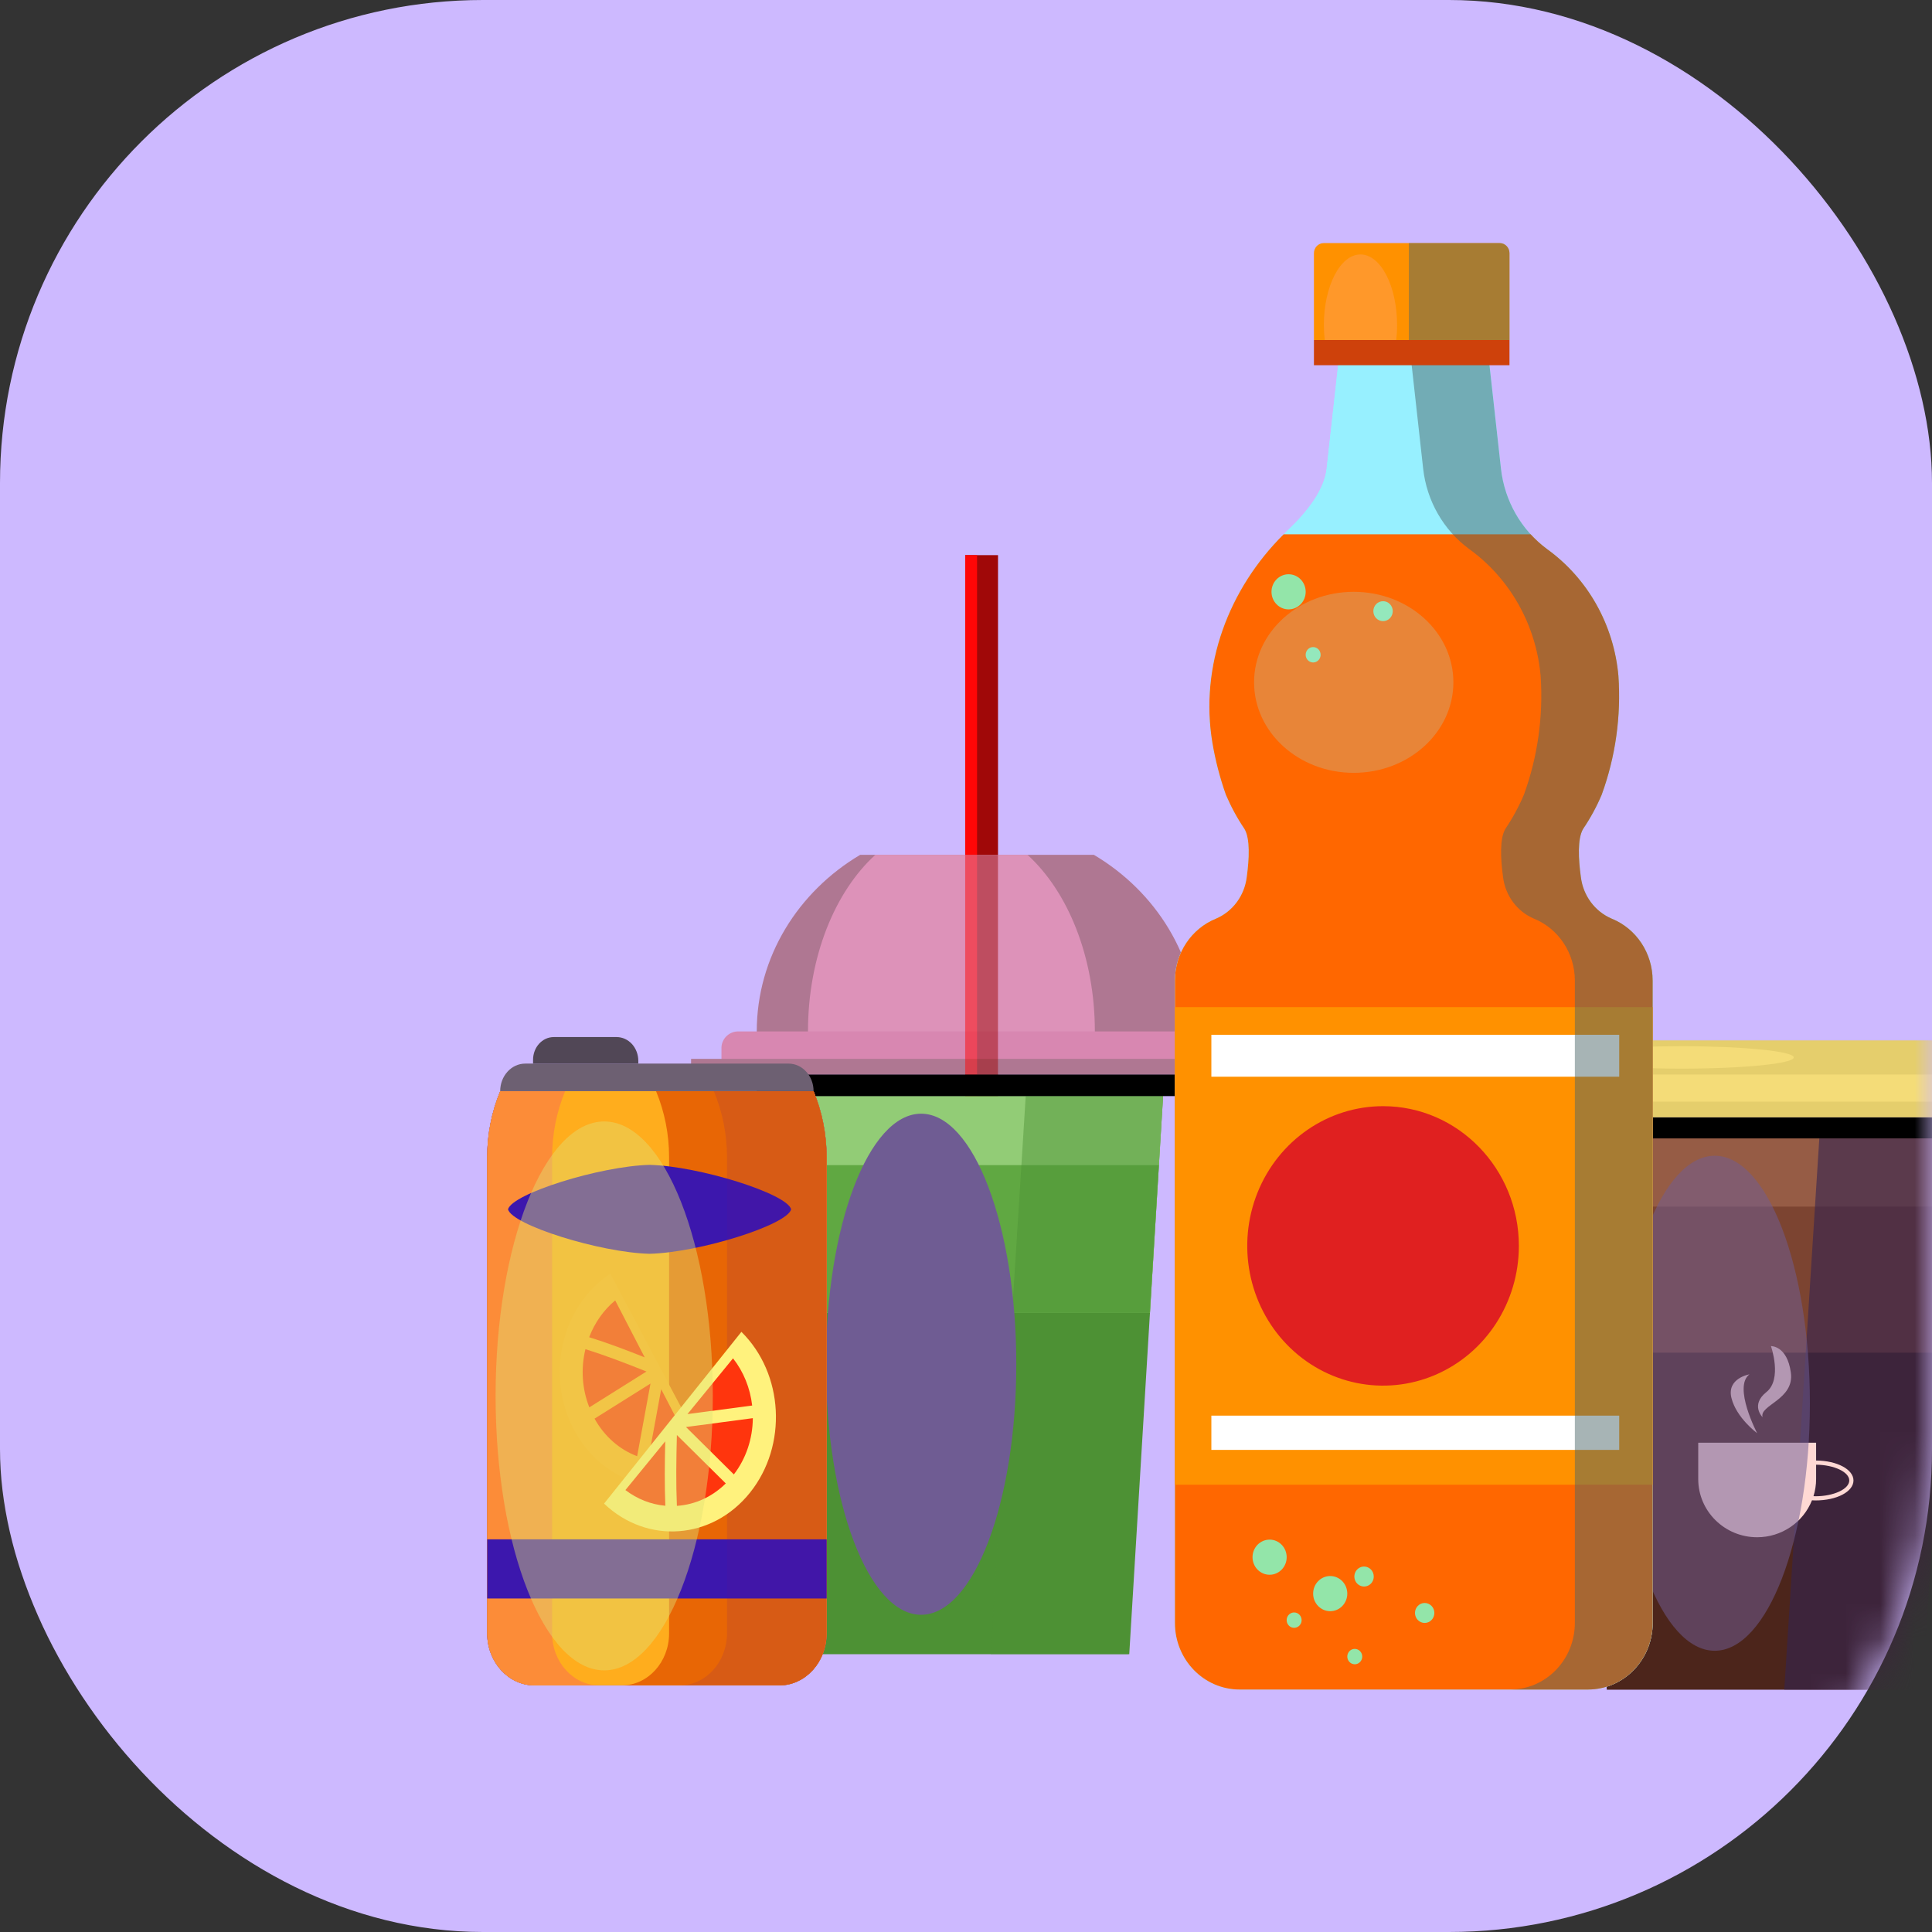 <svg width="56" height="56" viewBox="0 0 56 56" fill="none" xmlns="http://www.w3.org/2000/svg">
<rect x="0" y="0" width="56" height="56" fill="#333333" stroke="none"/>
<rect width="56" height="56" rx="14" fill="#CDB9FF"/>
<mask id="mask0_1198_4065" style="mask-type:alpha" maskUnits="userSpaceOnUse" x="0" y="0" width="56" height="56">
<rect width="56" height="56" rx="14" fill="white"/>
</mask>
<g mask="url(#mask0_1198_4065)">
<rect x="27.977" y="16.091" width="0.951" height="27.408" fill="#A00808"/>
<rect x="27.977" y="16.091" width="0.343" height="27.408" fill="#FF0606"/>
<path d="M33.713 31.771L33.592 33.773L33.332 38.053L32.732 47.948H23.57L22.97 38.053L22.709 33.773L22.588 31.771H33.713Z" fill="#4D9134"/>
<path d="M33.713 31.771L33.592 33.773L33.332 38.053H22.97L22.709 33.773L22.588 31.771H33.713Z" fill="#92CC76"/>
<path d="M22.709 33.772H33.591L33.332 38.053H22.97L22.709 33.772Z" fill="#60A842"/>
<g style="mix-blend-mode:multiply" opacity="0.46">
<path d="M29.731 31.771L29.606 33.773L29.337 38.053L28.715 47.948H32.697L33.318 38.053L33.587 33.773L33.713 31.771H29.731Z" fill="#4D9134"/>
</g>
<g style="mix-blend-mode:screen">
<ellipse cx="26.699" cy="39.543" rx="2.759" ry="7.262" fill="#6F5C93"/>
</g>
<path d="M34.705 29.897C34.705 29.919 34.703 29.939 34.703 29.961H21.937C21.937 29.939 21.935 29.919 21.935 29.897C21.935 27.738 23.134 25.844 24.934 24.777H31.706C33.506 25.844 34.705 27.738 34.705 29.897Z" fill="#AF7792"/>
<path d="M31.735 29.897C31.735 29.919 31.734 29.939 31.734 29.961H23.421C23.421 29.939 23.42 29.919 23.42 29.897C23.42 27.738 24.2 25.844 25.373 24.777H29.782C30.954 25.844 31.735 27.738 31.735 29.897Z" fill="#DD92B9"/>
<path d="M35.349 30.353V31.146H20.912V30.353C20.927 30.087 21.155 29.883 21.421 29.897H34.841C35.107 29.883 35.334 30.087 35.349 30.353Z" fill="#D887B1"/>
<rect x="20.031" y="30.692" width="15.891" height="0.454" fill="#AF7792"/>
<g opacity="0.5">
<rect x="27.977" y="24.777" width="0.95" height="6.369" fill="#A00808"/>
<rect x="27.977" y="24.777" width="0.343" height="6.369" fill="#FF0606"/>
</g>
<rect x="21.934" y="31.146" width="12.556" height="0.625" fill="black"/>
<path d="M56.715 32.997L56.594 34.974L56.335 39.203L55.735 48.977H46.574L45.973 39.203L45.712 34.974L45.591 32.997H56.715Z" fill="#4C251B"/>
<path d="M56.715 32.997L56.594 34.974L56.334 39.203H45.973L45.712 34.974L45.59 32.997H56.715Z" fill="#965C45"/>
<path d="M45.711 34.974H56.594L56.334 39.203H45.973L45.711 34.974Z" fill="#7C4431"/>
<path opacity="0.6" d="M52.734 32.997L52.608 34.974L52.34 39.203L51.718 48.977H55.735L56.335 39.203L56.594 34.974L56.716 32.997H52.734Z" fill="#352351"/>
<rect x="44.937" y="32.38" width="12.556" height="0.617" fill="black"/>
<path fill-rule="evenodd" clip-rule="evenodd" d="M52.641 41.818V42.334C53.25 42.339 53.723 42.591 53.724 42.912C53.724 43.237 53.24 43.491 52.622 43.491C52.595 43.491 52.569 43.49 52.543 43.488C52.536 43.488 52.528 43.487 52.521 43.487C52.265 44.133 51.634 44.558 50.932 44.558C49.989 44.558 49.224 43.803 49.224 42.871V41.818H52.641ZM52.589 43.368C52.6 43.369 52.611 43.37 52.622 43.37C53.153 43.37 53.602 43.16 53.602 42.912C53.602 42.667 53.163 42.46 52.641 42.455V42.871C52.641 43.039 52.615 43.206 52.565 43.367C52.573 43.368 52.581 43.368 52.589 43.368Z" fill="#FFD9D4"/>
<path d="M51.909 39.786C51.801 38.998 51.332 39.018 51.332 39.018C51.332 39.018 51.669 39.977 51.199 40.351C50.729 40.726 51.089 41.078 51.089 41.078C50.988 40.724 52.017 40.573 51.909 39.786Z" fill="#FFD9D4"/>
<path d="M50.932 41.542C50.932 41.542 50.228 40.199 50.708 39.836C50.708 39.836 50.044 39.947 50.187 40.522C50.33 41.098 50.932 41.542 50.932 41.542Z" fill="#FFD9D4"/>
<g style="mix-blend-mode:screen" opacity="0.53">
<path d="M52.461 40.674C52.461 44.636 51.225 47.848 49.702 47.848C48.178 47.848 46.942 44.637 46.942 40.674C46.942 36.711 48.178 33.5 49.702 33.5C51.225 33.5 52.461 36.712 52.461 40.674Z" fill="#6F5C93"/>
</g>
<path d="M45.026 30.157C44.967 30.483 44.937 30.814 44.937 31.145C44.937 31.167 44.938 31.187 44.938 31.209H57.704C57.704 31.187 57.706 31.167 57.706 31.145C57.705 30.814 57.675 30.483 57.615 30.157L45.026 30.157Z" fill="#E5CE6C"/>
<path d="M58.351 31.596V32.38H43.915V31.596C43.93 31.333 44.157 31.131 44.424 31.145H57.844C58.109 31.132 58.336 31.333 58.351 31.596Z" fill="#F4DC78"/>
<rect x="43.034" y="31.931" width="15.891" height="0.449" fill="#E5CE6C"/>
<g style="mix-blend-mode:screen">
<path d="M51.993 30.65C51.993 30.83 50.534 30.975 48.734 30.975C46.935 30.975 45.476 30.83 45.476 30.65C45.476 30.47 46.935 30.325 48.734 30.325C50.534 30.325 51.993 30.471 51.993 30.65Z" fill="#F4DC78"/>
</g>
<g style="mix-blend-mode:screen">
<path d="M47.902 31.486C47.902 31.639 47.086 31.762 46.079 31.762C45.072 31.762 44.256 31.639 44.256 31.486C44.256 31.333 45.072 31.209 46.079 31.209C47.086 31.209 47.902 31.333 47.902 31.486Z" fill="#F4DC78"/>
</g>
<path d="M45.822 25.424C45.749 24.894 45.721 24.309 45.887 24.027C46.097 23.716 46.278 23.385 46.425 23.038C46.825 21.938 46.991 20.762 46.91 19.59C46.779 18.108 46.019 16.762 44.834 15.91C44.093 15.363 43.61 14.519 43.505 13.586L43.092 9.856H38.868L38.454 13.585C38.384 14.212 37.88 14.846 37.337 15.361C35.669 16.941 34.755 19.236 35.141 21.534C35.228 22.046 35.36 22.549 35.534 23.038C35.681 23.384 35.862 23.716 36.072 24.027C36.238 24.308 36.21 24.895 36.137 25.424C36.071 25.961 35.73 26.421 35.243 26.627C34.528 26.918 34.057 27.63 34.057 28.422V47.042C34.057 48.107 34.896 48.971 35.931 48.971H46.029C47.065 48.971 47.904 48.107 47.904 47.042V28.422C47.904 27.63 47.433 26.919 46.717 26.628C46.23 26.421 45.888 25.962 45.822 25.424Z" fill="#97F0FF"/>
<path d="M45.822 25.424C45.749 24.894 45.721 24.309 45.887 24.027C46.097 23.716 46.278 23.385 46.425 23.038C46.825 21.938 46.991 20.762 46.91 19.59C46.779 18.108 46.019 16.762 44.834 15.91C44.093 15.363 43.61 14.519 43.505 13.586L43.092 9.856H38.868L38.454 13.585C38.384 14.212 37.88 14.846 37.337 15.361C35.669 16.941 34.755 19.236 35.141 21.534C35.228 22.046 35.36 22.549 35.534 23.038C35.681 23.384 35.862 23.716 36.072 24.027C36.238 24.308 36.21 24.895 36.137 25.424C36.071 25.961 35.73 26.421 35.243 26.627C34.528 26.918 34.057 27.63 34.057 28.422V47.042C34.057 48.107 34.896 48.971 35.931 48.971H46.029C47.065 48.971 47.904 48.107 47.904 47.042V28.422C47.904 27.63 47.433 26.919 46.717 26.628C46.23 26.421 45.888 25.962 45.822 25.424Z" fill="#97F0FF"/>
<path d="M47.902 28.423V47.044C47.902 48.108 47.063 48.971 46.028 48.972H35.931C34.896 48.972 34.056 48.109 34.056 47.044V28.423C34.056 27.631 34.527 26.919 35.243 26.628C35.73 26.422 36.071 25.962 36.137 25.424C36.21 24.895 36.238 24.308 36.071 24.027C35.861 23.716 35.681 23.384 35.533 23.038C35.36 22.549 35.229 22.046 35.142 21.534C34.766 19.296 35.619 17.062 37.206 15.488H44.367C44.51 15.643 44.666 15.784 44.834 15.91C46.019 16.761 46.779 18.108 46.91 19.589C46.992 20.761 46.826 21.937 46.424 23.038C46.277 23.385 46.097 23.716 45.886 24.027C45.721 24.308 45.748 24.895 45.822 25.424C45.888 25.962 46.23 26.422 46.716 26.628C47.432 26.919 47.903 27.631 47.902 28.423Z" fill="#FF6700"/>
<g style="mix-blend-mode:screen">
<path d="M37.846 17.154C37.846 17.435 37.624 17.663 37.35 17.663C37.077 17.663 36.855 17.435 36.855 17.154C36.855 16.873 37.077 16.645 37.35 16.645C37.624 16.645 37.846 16.873 37.846 17.154Z" fill="#93E5A9"/>
</g>
<g style="mix-blend-mode:screen">
<path d="M38.279 18.979C38.279 19.069 38.226 19.15 38.145 19.185C38.064 19.219 37.971 19.2 37.909 19.136C37.847 19.073 37.829 18.977 37.862 18.894C37.896 18.81 37.975 18.756 38.062 18.756C38.182 18.756 38.279 18.856 38.279 18.979Z" fill="#93E5A9"/>
</g>
<g style="mix-blend-mode:screen">
<path d="M40.37 17.715C40.37 17.875 40.244 18.004 40.088 18.004C39.933 18.004 39.807 17.875 39.807 17.715C39.807 17.555 39.933 17.426 40.088 17.426C40.163 17.425 40.234 17.456 40.287 17.51C40.34 17.564 40.37 17.638 40.37 17.715Z" fill="#93E5A9"/>
</g>
<g style="mix-blend-mode:screen">
<path d="M37.295 45.136C37.295 45.417 37.074 45.645 36.8 45.645C36.527 45.645 36.305 45.417 36.305 45.136C36.305 44.855 36.527 44.627 36.8 44.627C36.931 44.626 37.057 44.68 37.15 44.776C37.243 44.871 37.295 45.001 37.295 45.136Z" fill="#93E5A9"/>
</g>
<g style="mix-blend-mode:screen">
<path d="M37.728 46.961C37.728 47.051 37.675 47.132 37.594 47.166C37.513 47.201 37.42 47.182 37.358 47.118C37.296 47.054 37.278 46.959 37.311 46.875C37.345 46.792 37.424 46.738 37.511 46.738C37.631 46.738 37.728 46.838 37.728 46.961Z" fill="#93E5A9"/>
</g>
<g style="mix-blend-mode:screen">
<path d="M39.819 45.697C39.819 45.814 39.751 45.919 39.646 45.964C39.541 46.009 39.42 45.984 39.339 45.901C39.259 45.819 39.235 45.694 39.278 45.586C39.322 45.478 39.424 45.407 39.538 45.407C39.613 45.407 39.684 45.438 39.737 45.492C39.79 45.546 39.819 45.62 39.819 45.697Z" fill="#93E5A9"/>
</g>
<g style="mix-blend-mode:screen">
<path d="M39.052 46.192C39.052 46.473 38.83 46.701 38.557 46.701C38.284 46.701 38.062 46.473 38.062 46.191C38.062 45.91 38.284 45.682 38.557 45.682C38.688 45.682 38.814 45.736 38.907 45.831C39 45.927 39.052 46.057 39.052 46.192Z" fill="#93E5A9"/>
</g>
<g style="mix-blend-mode:screen">
<path d="M39.485 48.016C39.485 48.106 39.432 48.188 39.352 48.222C39.271 48.257 39.178 48.238 39.116 48.174C39.054 48.11 39.035 48.014 39.069 47.931C39.102 47.848 39.181 47.794 39.269 47.794C39.388 47.794 39.485 47.894 39.485 48.016Z" fill="#93E5A9"/>
</g>
<g style="mix-blend-mode:screen">
<path d="M41.576 46.752C41.576 46.912 41.45 47.042 41.295 47.042C41.14 47.042 41.014 46.912 41.014 46.752C41.014 46.593 41.14 46.463 41.295 46.463C41.369 46.463 41.441 46.494 41.494 46.548C41.547 46.602 41.576 46.676 41.576 46.752Z" fill="#93E5A9"/>
</g>
<rect x="34.056" y="29.192" width="13.847" height="13.843" fill="#FF9100"/>
<rect x="35.112" y="29.994" width="11.822" height="1.215" fill="white"/>
<rect x="35.112" y="41.033" width="11.822" height="0.993" fill="white"/>
<g style="mix-blend-mode:multiply" opacity="0.49">
<path d="M46.717 26.628C46.23 26.421 45.889 25.962 45.823 25.424C45.75 24.894 45.722 24.308 45.888 24.027C46.098 23.716 46.279 23.385 46.426 23.038C46.827 21.938 46.992 20.762 46.911 19.59C46.779 18.108 46.02 16.762 44.835 15.91C44.094 15.363 43.611 14.519 43.506 13.586L43.092 9.856H40.837L41.251 13.585C41.355 14.518 41.838 15.362 42.58 15.91C43.764 16.762 44.524 18.108 44.656 19.589C44.736 20.761 44.571 21.937 44.171 23.037C44.023 23.384 43.843 23.716 43.633 24.027C43.467 24.308 43.494 24.894 43.567 25.424C43.634 25.961 43.975 26.421 44.462 26.627C45.178 26.918 45.648 27.63 45.648 28.422V47.042C45.648 48.107 44.809 48.971 43.774 48.971H46.029C47.064 48.971 47.903 48.107 47.903 47.042V28.422C47.903 27.63 47.433 26.919 46.717 26.628Z" fill="#4B6568"/>
</g>
<path d="M43.753 7.338V9.856H38.085V7.338C38.085 7.177 38.212 7.046 38.369 7.046H43.47C43.626 7.047 43.753 7.177 43.753 7.338Z" fill="#FF9100"/>
<g style="mix-blend-mode:multiply" opacity="0.49">
<path d="M40.837 7.046H43.47C43.626 7.046 43.753 7.177 43.753 7.338V9.856H40.837V7.046Z" fill="#4B6568"/>
</g>
<rect x="38.085" y="9.856" width="5.668" height="0.73" fill="#CE410B"/>
<g style="mix-blend-mode:screen" opacity="0.26">
<path d="M40.495 9.421C40.496 9.566 40.487 9.712 40.47 9.856H38.399C38.382 9.712 38.373 9.566 38.373 9.421C38.373 8.291 38.849 7.375 39.434 7.375C40.02 7.375 40.495 8.291 40.495 9.421Z" fill="#FFACA1"/>
</g>
<g style="mix-blend-mode:screen" opacity="0.22">
<path d="M42.127 19.777C42.127 21.226 40.834 22.401 39.238 22.401C37.643 22.401 36.35 21.226 36.35 19.777C36.35 18.328 37.643 17.154 39.238 17.154C40.833 17.154 42.127 18.328 42.127 19.777Z" fill="#97F0FF"/>
</g>
<path d="M44.025 36.113C44.025 37.751 43.066 39.228 41.595 39.855C40.124 40.482 38.431 40.135 37.305 38.977C36.179 37.818 35.843 36.076 36.452 34.563C37.062 33.05 38.497 32.063 40.089 32.063C42.263 32.063 44.025 33.877 44.025 36.113Z" fill="#E02020"/>
<path d="M14.499 31.628C14.25 32.228 14.121 32.88 14.121 33.54V47.343C14.121 48.177 14.735 48.852 15.492 48.852H22.589C23.346 48.852 23.96 48.177 23.96 47.343V33.54C23.959 32.88 23.831 32.228 23.582 31.628H14.499Z" fill="#7F1CA0"/>
<path d="M14.499 31.628C14.25 32.228 14.121 32.88 14.121 33.54V47.343C14.121 48.177 14.735 48.852 15.492 48.852H22.589C23.346 48.852 23.96 48.177 23.96 47.343V33.54C23.959 32.88 23.831 32.228 23.582 31.628H14.499Z" fill="#7F1CA0"/>
<path d="M23.961 33.539V47.344C23.96 48.177 23.347 48.853 22.59 48.853H15.493C14.736 48.853 14.122 48.177 14.122 47.344V33.539C14.122 32.88 14.251 32.229 14.499 31.629H23.582C23.831 32.229 23.96 32.88 23.961 33.539Z" fill="#FFAD1D"/>
<path d="M23.582 31.628H19.016C19.265 32.228 19.394 32.88 19.394 33.54V47.343C19.394 48.177 18.78 48.852 18.023 48.852H22.59C23.347 48.852 23.96 48.177 23.96 47.343V33.54C23.96 32.88 23.831 32.228 23.582 31.628Z" fill="#E86605"/>
<path d="M16.003 47.343V33.54C16.003 32.88 16.132 32.228 16.381 31.628H14.499C14.25 32.228 14.121 32.88 14.121 33.54V47.343C14.121 48.177 14.735 48.852 15.492 48.852H17.374C16.617 48.852 16.003 48.177 16.003 47.343Z" fill="#FC8C38"/>
<path d="M18.828 33.764C17.382 33.802 14.845 34.599 14.725 35.053C14.844 35.507 17.382 36.305 18.828 36.342C20.274 36.305 22.812 35.508 22.932 35.053C22.812 34.599 20.274 33.802 18.828 33.764Z" fill="#3C17AD"/>
<rect x="14.122" y="44.618" width="9.839" height="1.715" fill="#3C17AD"/>
<g style="mix-blend-mode:multiply" opacity="0.13">
<path d="M23.961 33.539V47.344C23.96 48.177 23.347 48.853 22.59 48.853H19.688C20.449 48.857 21.069 48.182 21.073 47.344V33.539C21.072 32.88 20.942 32.228 20.691 31.629H23.582C23.831 32.229 23.96 32.88 23.961 33.539Z" fill="#631384"/>
</g>
<path d="M23.582 31.628H14.498C14.498 31.187 14.823 30.829 15.224 30.829H22.856C23.257 30.829 23.582 31.187 23.582 31.628Z" fill="#6D6072"/>
<path d="M16.05 30.06H17.873C18.04 30.06 18.2 30.133 18.318 30.262C18.436 30.392 18.502 30.569 18.502 30.752V30.829H15.451V30.719C15.451 30.355 15.719 30.06 16.05 30.06Z" fill="#514756"/>
<g style="mix-blend-mode:screen">
<ellipse cx="16.605" cy="31.292" rx="1.608" ry="0.2" fill="#6D6072"/>
</g>
<path d="M20.729 42.65L17.689 36.923C16.275 37.858 15.807 39.871 16.639 41.439C17.471 43.008 19.294 43.547 20.729 42.65Z" fill="#FFB024"/>
<path d="M18.468 42.209L18.855 40.103L17.233 41.12C17.517 41.631 17.953 42.016 18.468 42.209Z" fill="#FF350D"/>
<path d="M19.165 40.267L18.79 42.304C19.244 42.402 19.715 42.35 20.143 42.155L19.165 40.267Z" fill="#FF350D"/>
<path d="M18.738 39.754C18.103 39.5 17.545 39.286 16.969 39.107C16.832 39.667 16.871 40.261 17.082 40.793L18.738 39.754Z" fill="#FF350D"/>
<path d="M17.077 38.76C17.606 38.924 18.119 39.118 18.687 39.344L17.832 37.693C17.499 37.969 17.239 38.337 17.077 38.76Z" fill="#FF350D"/>
<path d="M21.49 38.604L17.509 43.583C18.76 44.773 20.648 44.63 21.74 43.264C22.832 41.898 22.72 39.819 21.49 38.604Z" fill="#FFF27D"/>
<path d="M21.821 41.106L19.884 41.363L21.271 42.737C21.622 42.281 21.817 41.704 21.821 41.106V41.106Z" fill="#FF350D"/>
<path d="M19.927 40.988L21.802 40.74C21.744 40.234 21.551 39.758 21.247 39.372L19.927 40.988Z" fill="#FF350D"/>
<path d="M19.62 41.595C19.601 42.339 19.592 42.99 19.62 43.648C20.146 43.614 20.645 43.385 21.037 42.998L19.62 41.595Z" fill="#FF350D"/>
<path d="M19.285 43.645C19.261 43.04 19.267 42.443 19.282 41.778L18.128 43.19C18.471 43.452 18.87 43.608 19.285 43.645Z" fill="#FF350D"/>
<g style="mix-blend-mode:screen" opacity="0.43">
<path d="M20.661 40.461C20.661 44.855 19.252 48.416 17.513 48.416C15.775 48.416 14.365 44.854 14.365 40.461C14.365 36.067 15.775 32.506 17.513 32.506C19.252 32.506 20.661 36.067 20.661 40.461Z" fill="#E0E075"/>
</g>
</g>
</svg>
